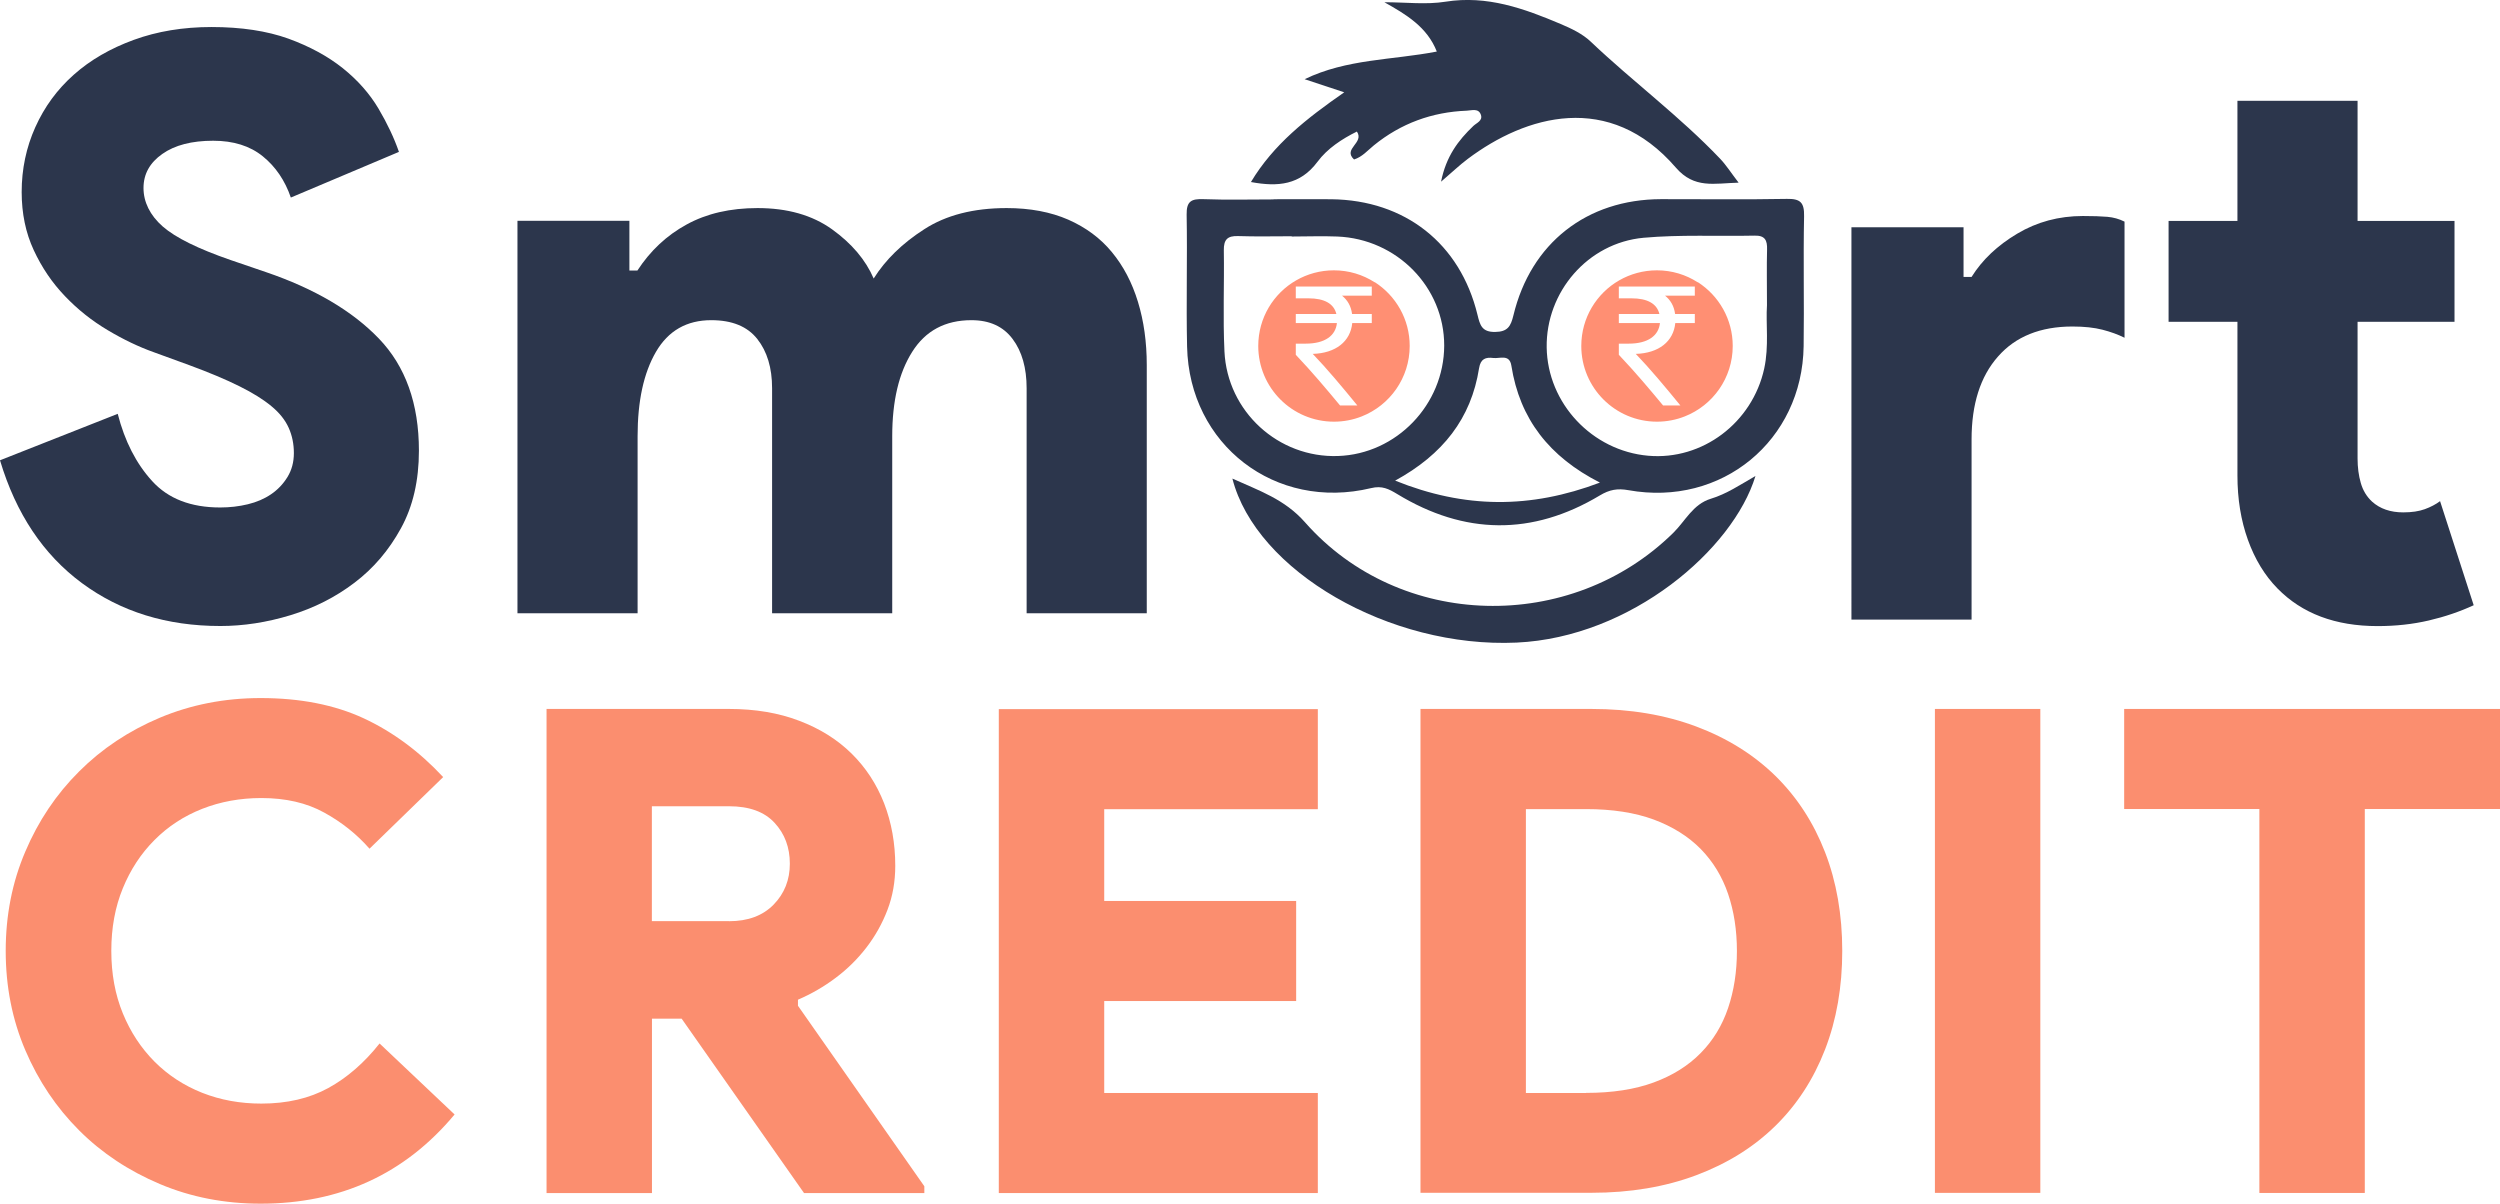 <?xml version="1.0" encoding="UTF-8"?>
<svg id="Layer_2" data-name="Layer 2" xmlns="http://www.w3.org/2000/svg" viewBox="0 0 280.31 134.97">
  <defs>
    <style>
      .cls-1 {
        fill: #ff8f73;
      }

      .cls-1, .cls-2, .cls-3 {
        stroke-width: 0px;
      }

      .cls-2 {
        fill: #fb8e6f;
      }

      .cls-3 {
        fill: #2c364c;
      }
    </style>
  </defs>
  <g id="Layer_1-2" data-name="Layer 1">
    <g>
      <path class="cls-3" d="m24.69,70.19c-5.99,0-11.15-1.6-15.49-4.8-4.34-3.2-7.41-7.8-9.2-13.78l13.2-5.21c.78,3.05,2.06,5.57,3.86,7.54,1.8,1.98,4.34,2.96,7.63,2.96,1.08,0,2.11-.12,3.1-.36.99-.24,1.85-.61,2.6-1.12.75-.51,1.36-1.15,1.84-1.93.48-.78.72-1.68.72-2.69s-.19-1.96-.58-2.83c-.39-.87-1.03-1.68-1.93-2.42-.9-.75-2.1-1.5-3.59-2.24-1.5-.75-3.38-1.54-5.66-2.38l-3.95-1.44c-1.68-.6-3.4-1.42-5.16-2.47-1.77-1.05-3.37-2.32-4.8-3.82-1.44-1.5-2.6-3.22-3.5-5.16-.9-1.94-1.35-4.11-1.35-6.51,0-2.57.51-5,1.53-7.27,1.02-2.27,2.45-4.23,4.31-5.88,1.85-1.65,4.1-2.95,6.73-3.91,2.63-.96,5.54-1.44,8.71-1.44,3.35,0,6.22.44,8.62,1.3,2.39.87,4.43,1.98,6.11,3.32,1.68,1.35,3.01,2.86,4,4.53.99,1.68,1.75,3.29,2.29,4.85l-12.12,5.12c-.66-1.92-1.71-3.46-3.14-4.62-1.44-1.17-3.29-1.75-5.57-1.75-2.39,0-4.3.49-5.7,1.48-1.41.99-2.11,2.26-2.11,3.82s.72,3.05,2.15,4.31c1.44,1.26,3.98,2.51,7.63,3.77l3.95,1.35c5.45,1.86,9.67,4.34,12.66,7.45,2.99,3.11,4.49,7.3,4.49,12.57,0,3.35-.67,6.26-2.02,8.71-1.35,2.46-3.08,4.49-5.21,6.1-2.13,1.62-4.52,2.83-7.18,3.64-2.66.81-5.28,1.21-7.86,1.21Z"/>
      <path class="cls-3" d="m58,24.76h12.57v5.57h.9c1.44-2.21,3.28-3.94,5.52-5.16,2.24-1.23,4.89-1.84,7.95-1.84,3.35,0,6.13.79,8.35,2.38,2.21,1.59,3.77,3.43,4.67,5.52,1.31-2.09,3.2-3.94,5.66-5.52,2.45-1.59,5.54-2.38,9.25-2.38,2.63,0,4.94.44,6.91,1.3,1.97.87,3.61,2.08,4.89,3.64,1.29,1.56,2.26,3.41,2.92,5.57.66,2.15.99,4.52.99,7.09v27.83h-13.47v-25.23c0-2.27-.52-4.12-1.57-5.52-1.05-1.41-2.59-2.11-4.62-2.11-2.93,0-5.15,1.18-6.64,3.55-1.5,2.37-2.24,5.52-2.24,9.47v19.84h-13.47v-25.23c0-2.27-.55-4.12-1.66-5.52-1.11-1.41-2.83-2.11-5.16-2.11-2.75,0-4.82,1.18-6.2,3.55-1.38,2.37-2.06,5.52-2.06,9.47v19.84h-13.47V24.76Z"/>
      <path class="cls-3" d="m207.59,25.48h12.57v5.57h.9c1.2-1.92,2.9-3.53,5.12-4.85,2.21-1.32,4.67-1.98,7.36-1.98,1.14,0,2.05.03,2.74.09.69.06,1.33.24,1.93.54v13.02c-.72-.36-1.54-.66-2.47-.9-.93-.24-2.05-.36-3.37-.36-3.59,0-6.38,1.12-8.35,3.37-1.98,2.24-2.96,5.34-2.96,9.29v20.2h-13.47V25.48Zm43.28,10.6h-7.72v-11.31h7.72v-13.47h13.47v13.47h10.87v11.31h-10.87v15.33c0,.99.12,1.91.36,2.74.24.84.66,1.53,1.26,2.09.9.81,2.07,1.21,3.5,1.21.96,0,1.76-.12,2.42-.36.66-.24,1.23-.54,1.71-.9l3.77,11.67c-1.56.72-3.23,1.29-5.03,1.71-1.8.42-3.71.63-5.75.63-4.73,0-8.47-1.41-11.22-4.22-1.44-1.47-2.54-3.29-3.32-5.46-.78-2.17-1.17-4.57-1.17-7.2v-17.24Z"/>
      <path class="cls-2" d="m50.97,124.96c-5.56,6.67-12.81,10-21.75,10-4.04,0-7.81-.73-11.29-2.2s-6.51-3.47-9.06-6.02c-2.55-2.55-4.56-5.54-6.03-8.98-1.47-3.44-2.2-7.15-2.2-11.14s.73-7.71,2.2-11.14c1.46-3.44,3.47-6.43,6.03-8.98,2.55-2.55,5.57-4.56,9.06-6.03,3.49-1.46,7.25-2.2,11.29-2.2,4.45,0,8.3.76,11.56,2.27,3.26,1.52,6.23,3.71,8.91,6.59l-8.26,8.03c-1.42-1.62-3.11-2.97-5.08-4.05-1.97-1.09-4.32-1.63-7.05-1.63-2.38,0-4.59.41-6.63,1.21-2.05.81-3.83,1.97-5.34,3.49-1.52,1.52-2.7,3.32-3.56,5.42-.86,2.1-1.29,4.43-1.29,7.01s.43,4.91,1.29,7.01c.86,2.1,2.05,3.9,3.56,5.42,1.52,1.52,3.3,2.68,5.34,3.49,2.05.81,4.26,1.21,6.63,1.21,2.88,0,5.38-.58,7.5-1.74,2.12-1.16,4.04-2.83,5.76-5l8.41,7.96Z"/>
      <path class="cls-2" d="m61.28,79.49h20.46c2.93,0,5.56.44,7.88,1.33,2.32.88,4.28,2.11,5.87,3.68,1.59,1.57,2.8,3.42,3.64,5.57.83,2.15,1.25,4.49,1.25,7.01,0,1.77-.29,3.41-.87,4.93-.58,1.52-1.36,2.92-2.35,4.21-.99,1.29-2.13,2.42-3.45,3.41-1.31.99-2.73,1.81-4.24,2.46v.68l14.17,20.24v.76h-13.49l-13.72-19.55h-3.33v19.55h-11.82v-54.26Zm20.46,23.8c2.12,0,3.79-.62,5-1.86s1.82-2.77,1.82-4.59-.57-3.35-1.71-4.58c-1.14-1.24-2.84-1.86-5.12-1.86h-8.64v12.88h8.64Z"/>
      <path class="cls-2" d="m123.81,90.71v10.31h21.52v11.22h-21.52v10.31h23.95v11.22h-35.77v-54.26h35.77v11.22h-23.95Z"/>
      <path class="cls-2" d="m159.27,79.49h19.17c4.34,0,8.26.66,11.75,1.97,3.49,1.31,6.44,3.16,8.87,5.53,2.42,2.38,4.28,5.23,5.57,8.56s1.93,7.02,1.93,11.07-.64,7.73-1.93,11.06c-1.29,3.33-3.15,6.19-5.57,8.56-2.43,2.38-5.38,4.22-8.87,5.53-3.49,1.31-7.4,1.97-11.75,1.97h-19.17v-54.26Zm18.57,43.05c2.93,0,5.46-.39,7.58-1.17,2.12-.78,3.88-1.88,5.27-3.3,1.39-1.41,2.41-3.09,3.07-5.04.66-1.95.99-4.08.99-6.4s-.33-4.46-.99-6.4c-.66-1.94-1.68-3.62-3.07-5.04-1.39-1.41-3.15-2.51-5.27-3.3-2.12-.78-4.65-1.17-7.58-1.17h-6.75v31.83h6.75Z"/>
      <path class="cls-2" d="m216.95,79.49h11.82v54.26h-11.82v-54.26Z"/>
      <path class="cls-2" d="m253.33,133.76v-43.05h-15.16v-11.22h42.14v11.22h-15.16v43.05h-11.82Z"/>
      <g>
        <path class="cls-3" d="m142.8,22.34c2.16,0,4.32-.02,6.48,0,8.26.1,14.44,4.96,16.38,12.95.28,1.16.49,1.95,1.98,1.93,1.41-.02,1.75-.63,2.05-1.86,1.95-8.11,8.23-13.01,16.55-13.03,4.7-.01,9.41.06,14.11-.03,1.53-.03,1.96.42,1.93,1.94-.1,4.85.02,9.71-.05,14.57-.15,10.59-9.19,18.04-19.65,16.15-1.23-.22-2.12-.06-3.2.59-7.57,4.54-15.18,4.43-22.71-.15-.96-.58-1.71-.97-2.94-.67-10.72,2.58-20.39-4.85-20.63-15.86-.11-4.93.04-9.87-.05-14.8-.03-1.52.54-1.79,1.89-1.74,2.62.1,5.24.03,7.86.03Zm55.32,11.89c0-2.41-.04-4.33.01-6.26.03-1.03-.23-1.58-1.4-1.55-4.15.09-8.33-.13-12.45.24-6.27.58-10.95,6.09-10.86,12.29.09,6.27,5.09,11.6,11.39,12.15,6.07.53,11.67-3.7,13-9.77.55-2.52.17-5.06.31-7.1Zm-53.29-7.72s0-.02,0-.02c-2,0-4.01.05-6.01-.02-1.19-.04-1.62.39-1.6,1.6.06,3.78-.11,7.56.07,11.33.32,6.76,6.06,11.96,12.73,11.73,6.56-.22,11.89-5.76,11.91-12.38.01-6.54-5.3-11.97-12-12.23-1.69-.07-3.39,0-5.09,0Zm11.6,27.38c7.81,3.15,15.16,3.17,22.96.22-5.67-2.88-8.99-7.13-9.93-13.11-.21-1.33-1.29-.77-2.03-.86-.84-.11-1.42.08-1.59,1.14-.89,5.65-4.07,9.69-9.41,12.61Z"/>
        <path class="cls-3" d="m161.58,20.36c.56-2.82,1.92-4.62,3.62-6.24.36-.34,1.06-.58.85-1.23-.26-.8-1.04-.5-1.59-.48-3.89.15-7.38,1.42-10.42,3.89-.71.58-1.31,1.3-2.22,1.58-1.3-1.21,1.19-1.85.32-3.13-1.68.83-3.32,1.91-4.41,3.38-1.96,2.63-4.45,2.84-7.47,2.28,2.53-4.22,6.23-7.12,10.46-10.06-1.7-.56-2.98-.99-4.44-1.47,4.72-2.29,9.8-2.13,14.82-3.1-1.08-2.75-3.42-4.15-5.88-5.53,2.41,0,4.68.29,6.86-.06,4.66-.74,8.79.76,12.91,2.5,1.2.51,2.45,1.1,3.37,1.98,4.73,4.49,10,8.39,14.5,13.12.68.71,1.22,1.57,2.08,2.69-2.74.07-4.96.71-7.03-1.68-7.46-8.64-16.84-5.86-23.33-.99-.92.69-1.75,1.49-2.99,2.55Z"/>
        <path class="cls-3" d="m138.18,53.66c2.98,1.35,5.86,2.31,8.14,4.9,10.64,12.08,29.8,12.51,41.31,1.17,1.34-1.32,2.19-3.2,4.2-3.81,1.75-.53,3.28-1.56,5-2.55-2.49,8.21-13.93,18.09-26.78,18.68-14.24.65-29.22-8.03-31.87-18.39Z"/>
      </g>
      <path class="cls-1" d="m154.13,31.65c-1.32-.85-2.89-1.34-4.57-1.34-1.54,0-2.98.41-4.22,1.12-2.55,1.46-4.26,4.21-4.26,7.36,0,4.69,3.8,8.49,8.49,8.49,1.1,0,2.15-.21,3.11-.59,3.15-1.24,5.38-4.31,5.38-7.9,0-3-1.56-5.64-3.91-7.15Zm-.32,1.5h-3.34c.59.47,1.01,1.13,1.13,2.06h2.21v1.01h-2.19c-.2,2.06-1.84,3.38-4.43,3.46,1.58,1.64,3.3,3.7,5,5.78h-1.94c-1.58-1.9-3.05-3.66-4.96-5.68v-1.25h1.11c2.18,0,3.36-.91,3.5-2.31h-4.61v-1.01h4.55c-.28-1.17-1.36-1.76-3.11-1.76h-1.44v-1.32h8.52v1.01Z"/>
      <path class="cls-1" d="m190.35,31.65c-1.32-.85-2.89-1.34-4.57-1.34-1.54,0-2.98.41-4.22,1.12-2.55,1.46-4.26,4.21-4.26,7.36,0,4.69,3.8,8.49,8.49,8.49,1.1,0,2.15-.21,3.11-.59,3.15-1.24,5.38-4.31,5.38-7.9,0-3-1.56-5.64-3.91-7.15Zm-.32,1.5h-3.34c.59.47,1.01,1.13,1.13,2.06h2.21v1.01h-2.19c-.2,2.06-1.84,3.38-4.43,3.46,1.58,1.64,3.3,3.7,5,5.78h-1.94c-1.58-1.9-3.05-3.66-4.96-5.68v-1.25h1.11c2.18,0,3.36-.91,3.5-2.31h-4.61v-1.01h4.55c-.28-1.17-1.36-1.76-3.11-1.76h-1.44v-1.32h8.52v1.01Z"/>
    </g>
  </g>
</svg>